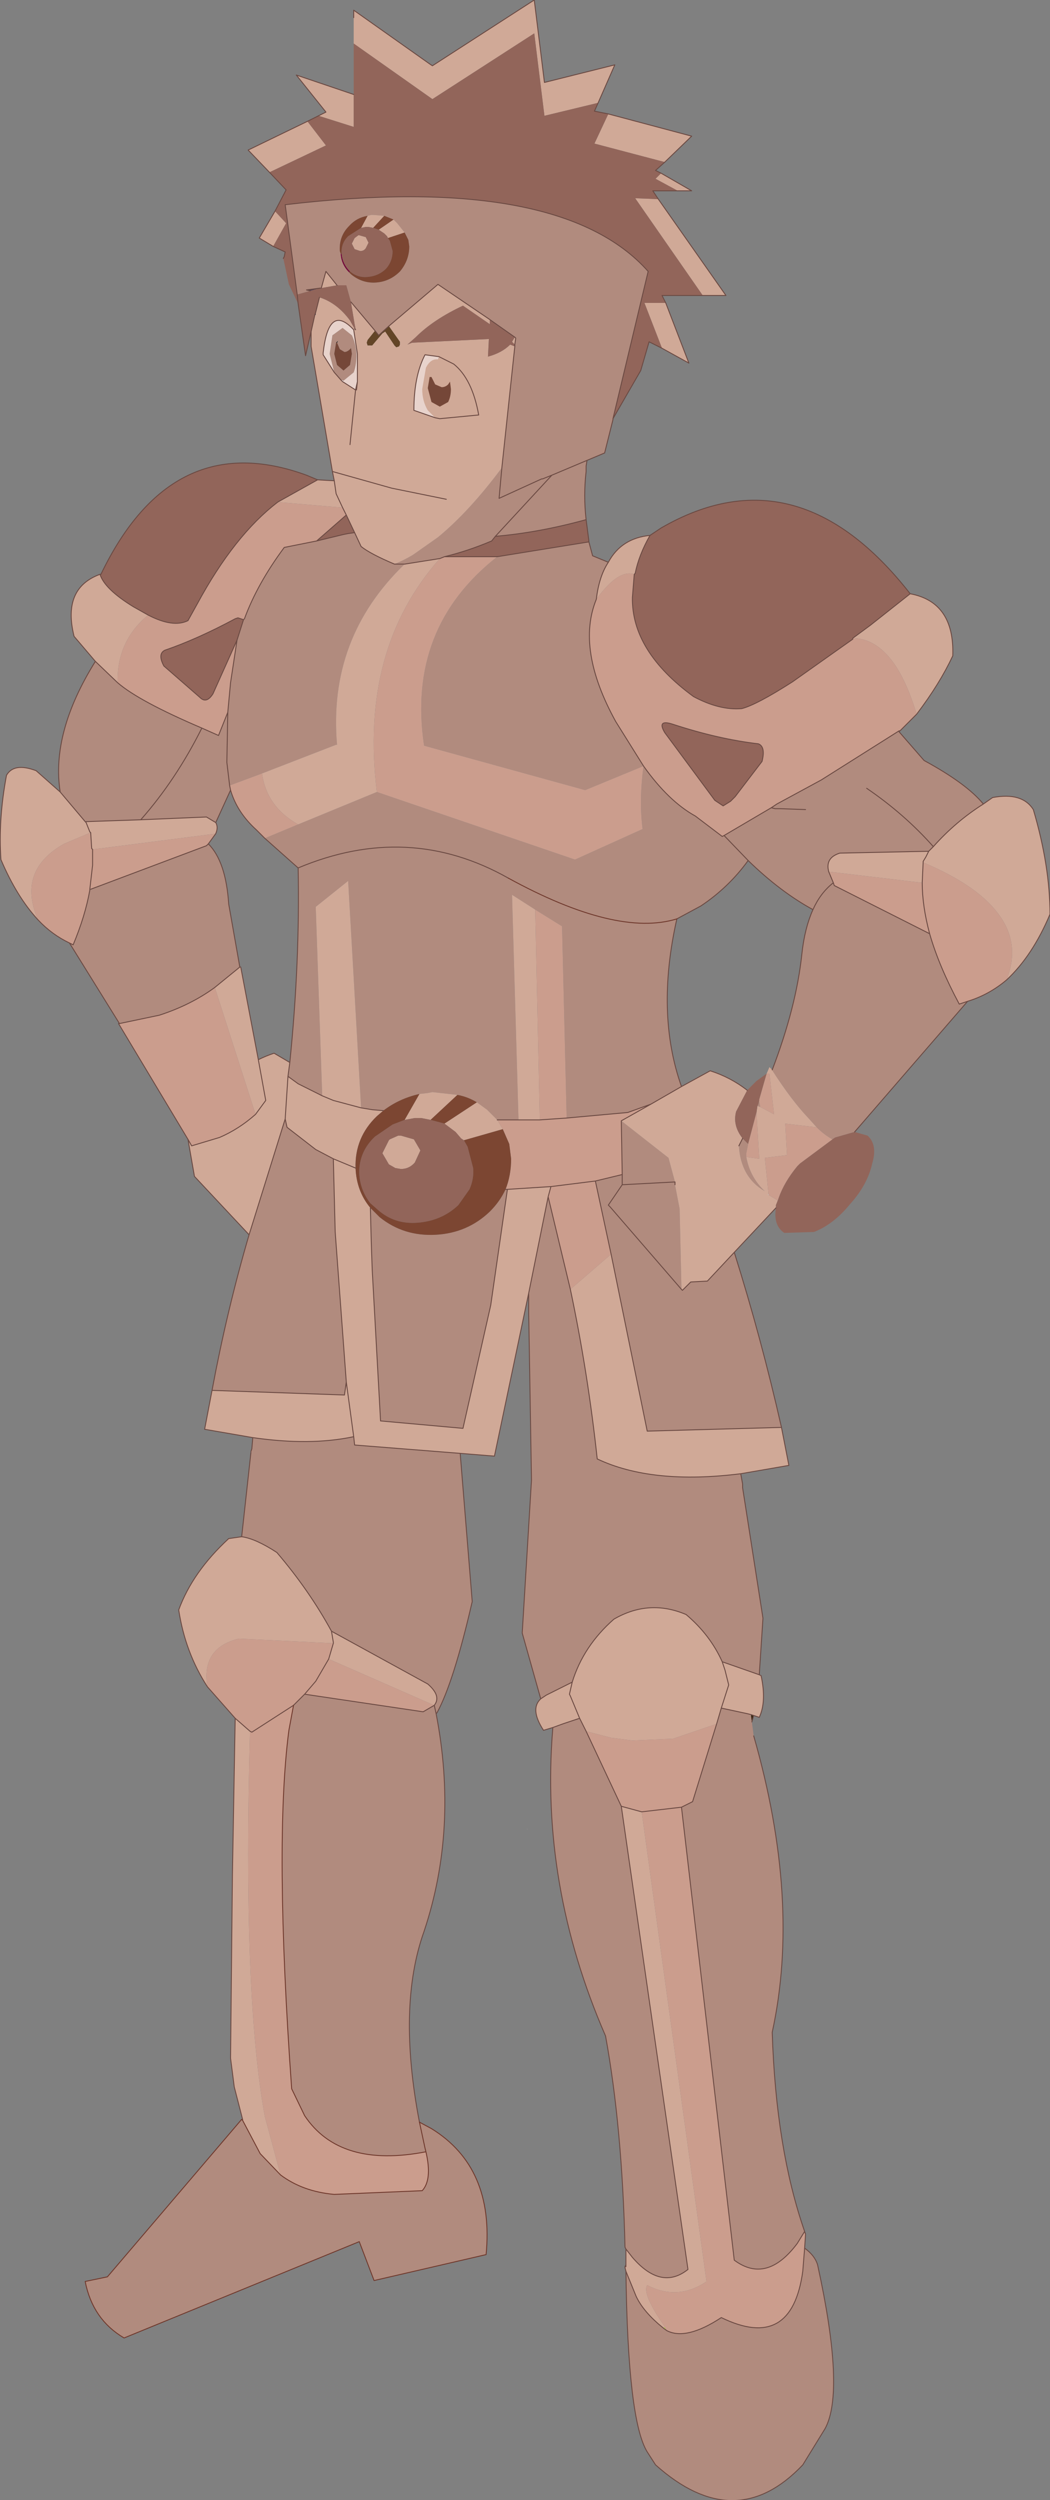 <?xml version="1.0" encoding="UTF-8" standalone="no"?>
<svg xmlns:xlink="http://www.w3.org/1999/xlink" height="134.95px" width="56.7px" xmlns="http://www.w3.org/2000/svg">
  <rect width="100%" height="100%" fill="#808080" stroke="none"/>
  <g transform="matrix(1.0, 0.0, 0.0, 1.0, 28.35, 67.45)">
    <path d="M-11.3 -50.6 L-11.3 -50.45 -11.35 -50.45 -11.3 -50.6" fill="#000033" fill-rule="evenodd" stroke="none"/>
    <path d="M20.25 -28.0 L20.2 -27.95 20.2 -28.0 20.25 -28.0 M-23.7 -23.1 L-23.7 -23.05 -23.75 -23.1 -23.7 -23.1" fill="#262707" fill-rule="evenodd" stroke="none"/>
    <path d="M-4.7 -48.05 L-4.65 -48.2 -3.85 -47.8 -3.95 -47.6 Q-4.3 -48.1 -4.7 -48.05 M-9.8 -46.9 L-9.85 -46.85 -9.95 -46.95 -9.8 -46.9 M-9.15 -46.4 L-9.05 -46.85 -9.1 -46.4 -9.15 -46.4" fill="#ffffff" fill-rule="evenodd" stroke="none"/>
    <path d="M4.75 -44.85 L4.75 -44.8 4.3 -43.0 3.35 -42.6 3.3 -42.3 3.3 -42.0 Q3.15 -40.7 3.3 -39.4 0.75 -38.7 -1.6 -38.5 L-1.8 -38.25 Q-3.1 -37.7 -4.35 -37.4 L-4.6 -37.3 -6.5 -37.0 -7.05 -37.0 -6.5 -37.0 Q-10.65 -33.0 -10.15 -27.25 L-10.2 -27.25 -14.2 -25.7 -15.95 -25.05 -16.1 -26.3 -16.05 -29.0 -16.1 -26.3 -15.95 -25.05 -15.9 -24.8 -16.7 -23.05 -17.2 -23.35 -20.75 -23.2 -23.7 -23.1 -23.75 -23.1 -25.1 -24.7 Q-25.6 -27.9 -23.2 -31.75 L-22.0 -30.6 Q-20.85 -29.6 -17.45 -28.15 L-16.55 -27.75 -16.05 -29.0 -15.9 -30.6 -15.55 -32.9 -15.2 -34.0 -15.15 -34.05 Q-14.45 -35.95 -13.0 -37.9 L-11.25 -38.25 -9.8 -38.6 -9.55 -38.65 -9.2 -38.7 -8.85 -37.95 Q-8.35 -37.55 -7.05 -37.0 -6.55 -37.2 -6.05 -37.5 L-4.7 -38.45 Q-3.0 -39.85 -1.25 -42.2 L-1.4 -40.55 0.9 -41.6 0.95 -41.6 1.45 -41.8 -1.6 -38.5 1.45 -41.8 0.95 -41.6 0.9 -41.6 -1.4 -40.55 -1.25 -42.2 -0.55 -48.75 -0.55 -48.85 -0.5 -49.2 -0.55 -49.25 -1.9 -50.2 -4.7 -52.1 -7.35 -49.85 -7.9 -49.35 -8.1 -49.6 -9.4 -51.15 -9.65 -52.05 -10.15 -52.05 -10.75 -52.8 -11.0 -51.9 -11.05 -51.9 -11.8 -51.8 -11.6 -51.75 -12.3 -51.55 -12.95 -56.4 Q1.9 -58.15 6.65 -52.8 L4.75 -44.85 M3.45 -38.2 L3.65 -37.45 4.5 -37.1 Q4.0 -36.35 3.85 -35.1 2.75 -32.4 4.9 -28.5 L6.4 -26.1 Q7.75 -24.2 9.2 -23.4 L10.65 -22.3 10.75 -22.35 13.3 -23.85 13.6 -24.05 16.0 -25.35 20.2 -28.0 20.2 -27.95 21.55 -26.4 Q23.85 -25.15 24.75 -24.05 23.25 -23.1 22.05 -21.75 L21.8 -21.5 17.0 -21.4 Q16.2 -21.15 16.4 -20.4 L16.65 -19.8 16.7 -19.65 21.85 -17.05 Q22.35 -15.3 23.45 -13.25 L23.9 -13.4 17.8 -6.35 16.75 -6.05 16.6 -5.95 Q16.15 -6.2 15.75 -6.6 L15.3 -7.1 Q14.4 -8.05 13.4 -9.6 L13.35 -9.7 Q14.65 -13.1 14.95 -15.95 15.1 -17.35 15.55 -18.35 13.8 -19.3 12.05 -21.0 L10.75 -22.35 12.05 -21.0 Q11.0 -19.55 9.5 -18.55 L8.2 -17.85 Q7.05 -12.75 8.45 -8.8 L6.8 -7.85 5.55 -7.4 2.25 -7.1 2.0 -17.45 0.55 -18.35 -0.7 -19.15 -0.35 -7.0 -0.6 -7.0 -1.5 -7.0 -2.05 -7.55 -2.6 -7.95 Q-3.1 -8.25 -3.65 -8.35 L-5.0 -8.5 -5.25 -8.45 -5.7 -8.4 Q-6.8 -8.15 -7.65 -7.5 L-8.25 -7.55 -8.85 -7.65 -9.55 -19.9 -11.3 -18.5 -10.95 -8.3 -12.25 -8.95 -12.8 -9.35 -12.7 -10.1 Q-12.15 -15.5 -12.25 -20.6 -6.3 -23.1 -0.9 -20.05 -6.3 -23.1 -12.25 -20.6 L-14.05 -22.2 -12.25 -22.95 -8.0 -24.7 2.7 -21.05 6.35 -22.7 Q6.15 -24.25 6.4 -26.1 L3.25 -24.8 -5.45 -27.2 Q-6.4 -33.55 -1.5 -37.4 L3.45 -38.2 M11.3 0.15 Q12.75 4.75 13.85 9.6 L6.6 9.8 4.65 0.25 3.8 -3.7 5.25 -4.05 5.25 -3.5 4.5 -2.4 4.6 -2.3 8.45 2.15 4.6 -2.3 4.5 -2.4 5.25 -3.5 5.25 -4.05 5.2 -6.95 7.75 -4.95 8.1 -3.65 8.1 -3.5 8.35 -2.2 8.45 2.15 8.5 2.2 8.95 1.75 9.85 1.7 11.3 0.15 M11.65 12.1 L11.75 12.65 11.75 12.85 12.85 19.9 12.65 22.95 10.65 22.25 Q10.0 20.8 8.7 19.7 6.7 18.85 4.8 19.95 3.15 21.4 2.55 23.35 L1.15 24.05 0.85 24.25 -0.15 20.7 0.35 12.45 0.2 3.4 0.2 2.35 1.25 -2.85 2.45 2.15 Q3.4 6.65 3.9 11.3 6.85 12.7 11.65 12.1 M12.25 25.5 L12.35 26.25 Q14.9 35.15 13.35 42.25 13.55 48.55 15.1 53.0 L14.7 53.65 Q13.05 55.85 11.3 54.55 L8.45 30.1 9.05 29.8 10.35 25.6 10.6 24.75 12.0 25.05 12.2 25.1 12.25 25.5 M15.1 53.9 Q15.65 54.3 15.8 54.8 17.3 61.65 16.2 63.65 L15.0 65.6 Q11.35 69.45 7.05 65.6 L6.6 64.9 Q5.55 63.2 5.45 55.15 L6.0 56.5 Q6.4 57.35 7.45 58.2 L7.65 58.35 Q8.7 58.9 10.6 57.65 14.4 59.5 15.0 55.15 L15.1 53.9 M5.45 53.95 L5.4 53.85 Q5.25 47.4 4.35 42.45 0.8 34.3 1.5 25.85 L1.5 25.8 2.05 25.6 2.95 25.3 3.3 26.0 5.2 30.05 8.8 55.05 Q7.35 56.2 5.8 54.4 L5.45 53.95 M-3.5 11.0 L-2.85 19.0 Q-3.85 23.35 -4.75 25.0 L-4.8 25.05 Q-3.6 31.25 -5.45 36.8 -6.9 40.85 -5.7 47.1 L-5.05 47.45 Q-1.65 49.55 -2.1 54.25 L-8.15 55.65 -8.95 53.55 -21.65 58.75 Q-23.35 57.75 -23.75 55.7 L-22.55 55.45 -15.3 46.95 -15.25 47.0 -14.3 48.8 -13.2 49.95 Q-12.0 50.85 -10.3 51.0 L-5.55 50.8 Q-5.0 50.2 -5.35 48.7 -10.0 49.6 -11.9 46.75 L-12.6 45.3 Q-13.55 32.05 -12.75 25.95 L-12.5 24.6 -11.9 24.0 -5.5 24.95 -4.9 24.6 Q-4.5 24.1 -5.25 23.45 L-10.45 20.6 Q-11.65 18.4 -13.4 16.35 -14.55 15.6 -15.3 15.5 L-14.8 10.95 -14.8 10.9 -14.75 10.75 -14.7 10.15 Q-11.6 10.6 -9.25 10.1 L-9.2 10.55 -3.5 11.0 M-16.9 7.6 Q-16.1 3.3 -14.9 -0.8 L-12.95 -7.05 -12.85 -6.6 -11.3 -5.4 -10.35 -4.9 -10.25 -0.95 -9.65 7.15 -9.75 7.85 -16.9 7.6 M-21.9 -12.2 L-24.6 -16.55 -24.4 -16.45 Q-23.75 -18.0 -23.5 -19.4 L-23.45 -19.45 -17.2 -21.8 -17.1 -21.9 Q-16.15 -20.95 -16.0 -18.65 L-15.4 -15.25 -16.75 -14.15 Q-18.05 -13.2 -19.75 -12.65 L-21.9 -12.2 M1.45 -41.8 L3.35 -42.6 1.45 -41.8 M15.15 -23.75 L13.75 -23.8 13.5 -23.8 13.3 -23.85 13.5 -23.8 13.75 -23.8 15.15 -23.75 M18.45 -24.9 Q20.5 -23.5 22.05 -21.75 20.5 -23.5 18.45 -24.9 M16.65 -19.8 Q15.95 -19.25 15.55 -18.35 15.95 -19.25 16.65 -19.8 M-0.9 -20.05 Q4.95 -16.85 8.2 -17.85 4.95 -16.85 -0.9 -20.05 M8.1 -3.65 L5.25 -3.5 8.1 -3.65 M12.65 -8.0 L12.7 -7.7 12.55 -7.75 12.6 -7.85 12.65 -8.0 M11.95 -5.0 Q12.15 -3.9 12.95 -3.15 11.65 -3.9 11.55 -5.6 L11.75 -6.0 12.05 -5.7 11.95 -5.2 11.95 -5.0 M-7.6 -55.8 L-8.2 -55.85 -8.3 -55.85 -8.5 -55.8 Q-9.1 -55.7 -9.5 -55.25 -10.05 -54.7 -10.0 -53.9 L-9.95 -53.75 -9.95 -53.7 Q-9.9 -53.15 -9.5 -52.75 L-9.4 -52.65 Q-8.8 -52.15 -8.05 -52.2 -7.3 -52.25 -6.75 -52.8 -6.25 -53.4 -6.25 -54.15 L-6.3 -54.5 -6.5 -54.9 -6.9 -55.4 -7.1 -55.6 -7.6 -55.8 M-4.7 -48.05 Q-4.3 -48.1 -3.95 -47.6 L-3.85 -47.8 -4.65 -48.2 -5.4 -48.3 Q-6.0 -47.15 -6.0 -45.3 L-4.85 -44.9 -5.25 -45.3 Q-5.55 -45.8 -5.55 -46.45 L-5.35 -47.6 Q-5.1 -48.1 -4.7 -48.05 M-5.15 -47.1 L-5.25 -46.5 -5.05 -45.75 -4.6 -45.5 -4.15 -45.75 Q-4.0 -46.05 -4.0 -46.45 L-4.05 -46.85 -4.15 -46.7 Q-4.3 -46.55 -4.5 -46.55 L-4.85 -46.7 -5.05 -47.1 -4.95 -47.3 -5.1 -47.15 -5.15 -47.1 M-4.6 -44.85 Q-4.2 -44.85 -3.9 -45.3 -3.65 -45.8 -3.7 -46.45 L-3.95 -47.6 -3.7 -46.45 Q-3.65 -45.8 -3.9 -45.3 -4.2 -44.85 -4.6 -44.85 L-4.85 -44.9 -4.6 -44.85 -2.5 -45.05 Q-2.85 -47.0 -3.85 -47.8 -2.85 -47.0 -2.5 -45.05 L-4.6 -44.85 M-10.2 -48.95 L-10.3 -48.35 -10.15 -47.75 -9.8 -47.45 -9.45 -47.75 -9.35 -48.35 -9.4 -48.7 -9.4 -48.65 -9.45 -48.6 Q-9.6 -48.45 -9.75 -48.45 L-10.0 -48.6 -10.15 -48.95 -10.1 -49.05 -10.2 -48.95 M-10.3 -47.35 L-10.55 -48.35 -10.4 -49.35 -9.85 -49.75 -9.35 -49.35 Q-9.15 -48.95 -9.1 -48.35 -9.1 -47.75 -9.25 -47.35 L-9.8 -46.9 -9.95 -46.95 -10.3 -47.35 M-8.35 -2.25 L-7.85 -1.75 Q-6.55 -0.7 -4.8 -0.8 -3.1 -0.9 -1.9 -2.05 -1.35 -2.6 -1.05 -3.25 L-0.95 -3.25 -1.85 3.0 -3.35 9.65 -7.8 9.25 -8.25 1.1 -8.3 -0.35 -8.35 -2.25 M-20.75 -23.2 Q-18.85 -25.35 -17.45 -28.15 -18.85 -25.35 -20.75 -23.2 M-5.7 47.1 L-5.4 48.5 -5.35 48.7 -5.4 48.5 -5.7 47.1 M-4.8 25.05 L-4.9 24.6 -4.8 25.05" fill="#b18b7e" fill-rule="evenodd" stroke="none"/>
    <path d="M-23.45 -22.5 L-23.45 -22.45 -23.5 -22.5 -23.45 -22.5 M-23.45 -19.45 L-23.5 -19.4 -23.5 -19.45 -23.45 -19.45" fill="#365b76" fill-rule="evenodd" stroke="none"/>
    <path d="M12.65 -8.05 L12.65 -8.0 12.6 -7.85 12.65 -8.05" fill="#d1ab86" fill-rule="evenodd" stroke="none"/>
    <path d="M13.15 -2.95 L13.1 -2.95 13.15 -3.0 13.15 -2.95" fill="#e0e0e0" fill-rule="evenodd" stroke="none"/>
    <path d="M12.35 25.15 L12.25 25.5 12.2 25.1 12.35 25.15" fill="#382510" fill-rule="evenodd" stroke="none"/>
    <path d="M0.1 31.3 L0.1 31.25 0.15 31.3 0.1 31.3" fill="#8e8e8e" fill-rule="evenodd" stroke="none"/>
    <path d="M5.4 54.9 L5.45 54.8 5.45 54.9 5.4 54.9 M-15.3 46.95 L-15.25 46.95 -15.25 47.0 -15.3 46.95 M-5.15 -47.1 L-5.1 -47.15 -4.95 -47.3 -5.05 -47.1 -5.15 -47.1 M-10.15 -48.95 L-10.2 -48.95 -10.1 -49.05 -10.15 -48.95" fill="#000000" fill-rule="evenodd" stroke="none"/>
    <path d="M7.65 58.35 L7.45 58.2 7.55 58.15 7.65 58.35" fill="#bec166" fill-rule="evenodd" stroke="none"/>
    <path d="M-11.6 -51.75 L-11.8 -51.8 -11.05 -51.9 -11.6 -51.75" fill="#503e53" fill-rule="evenodd" stroke="none"/>
    <path d="M-9.5 -52.75 Q-9.9 -53.15 -9.95 -53.7 L-9.95 -53.75 -9.9 -53.75 Q-9.85 -53.2 -9.45 -52.8 L-9.5 -52.75" fill="#760a3a" fill-rule="evenodd" stroke="none"/>
    <path d="M-8.1 -49.6 L-7.9 -49.35 -7.35 -49.85 -6.75 -49.0 -6.75 -48.85 -6.8 -48.75 -6.95 -48.7 -7.05 -48.8 -7.55 -49.55 -7.7 -49.45 -8.25 -48.8 -8.35 -48.8 -8.5 -48.8 -8.55 -48.95 -8.5 -49.1 -8.1 -49.6" fill="#634527" fill-rule="evenodd" stroke="none"/>
    <path d="M-9.25 -66.5 L-9.25 -66.9 -5.15 -64.0 -5.0 -63.9 0.5 -67.45 1.05 -63.0 4.85 -63.95 3.95 -61.9 1.05 -61.2 0.5 -65.65 -5.0 -62.1 -9.25 -65.1 -9.25 -66.5 M4.5 -61.3 L9.0 -60.1 7.55 -58.7 3.75 -59.7 4.5 -61.3 M7.35 -58.1 L9.0 -57.15 8.25 -57.15 7.05 -57.8 7.35 -58.1 M7.2 -56.7 L10.85 -51.5 9.6 -51.5 5.95 -56.75 7.2 -56.7 M7.6 -51.1 L8.85 -47.85 7.4 -48.65 6.45 -51.1 7.6 -51.1 M4.5 -37.1 Q5.2 -38.4 6.75 -38.55 6.15 -37.5 5.95 -36.5 L5.9 -36.45 Q5.05 -36.75 3.85 -35.1 4.0 -36.35 4.5 -37.1 M20.8 -35.4 Q23.2 -34.95 23.1 -32.05 22.4 -30.55 21.15 -28.9 20.5 -31.05 19.6 -32.05 18.75 -33.0 17.7 -33.0 L18.65 -33.7 20.8 -35.4 M24.75 -24.05 L25.25 -24.4 Q26.85 -24.7 27.45 -23.75 28.35 -20.7 28.35 -18.1 27.4 -15.85 26.0 -14.55 26.8 -16.55 25.5 -18.2 24.35 -19.7 21.5 -20.9 L21.45 -19.8 16.4 -20.4 Q16.2 -21.15 17.0 -21.4 L21.8 -21.5 22.05 -21.75 Q23.25 -23.1 24.75 -24.05 M13.55 -2.25 L11.3 0.15 9.85 1.7 8.95 1.75 8.5 2.2 8.45 2.15 8.35 -2.2 8.1 -3.5 8.1 -3.65 7.75 -4.95 5.2 -6.95 6.8 -7.85 8.45 -8.8 10.0 -9.65 Q11.1 -9.3 12.0 -8.6 L11.4 -7.45 Q11.2 -6.7 11.75 -6.0 L11.55 -5.6 Q11.65 -3.9 12.95 -3.15 12.15 -3.9 11.95 -5.0 L12.65 -4.9 12.5 -7.4 12.55 -7.75 12.7 -7.7 13.45 -7.3 13.2 -9.5 13.05 -9.5 13.2 -9.85 13.35 -9.7 13.4 -9.6 Q14.4 -8.05 15.3 -7.1 L15.75 -6.6 14.05 -6.8 14.15 -5.1 12.95 -4.95 13.15 -3.0 13.1 -2.95 13.15 -2.95 13.65 -2.65 13.55 -2.4 13.55 -2.25 M13.85 9.6 L14.25 11.65 11.65 12.1 Q6.85 12.7 3.9 11.3 3.4 6.65 2.45 2.15 L4.65 0.25 6.6 9.8 13.85 9.6 M12.65 22.95 L12.75 23.0 Q13.05 24.4 12.65 25.25 L12.35 25.15 12.2 25.1 12.0 25.05 10.6 24.75 10.35 25.6 8.0 26.4 5.8 26.5 4.65 26.35 3.3 26.0 2.95 25.3 2.05 25.6 1.5 25.8 1.0 25.95 Q0.25 24.8 0.85 24.25 L1.15 24.05 2.55 23.35 Q3.15 21.4 4.8 19.95 6.7 18.85 8.7 19.7 10.0 20.8 10.65 22.25 L12.65 22.95 M5.45 55.15 L5.4 54.95 5.4 54.9 5.45 54.9 5.45 54.8 5.45 53.95 5.8 54.4 Q7.35 56.2 8.8 55.05 L5.2 30.05 6.3 30.35 9.8 55.7 Q8.25 56.75 6.6 55.9 6.3 56.35 7.55 58.15 L7.45 58.2 Q6.4 57.35 6.0 56.5 L5.45 55.15 M0.2 2.35 L-1.65 11.15 -3.5 11.0 -9.2 10.55 -9.25 10.1 -9.65 7.15 -9.25 10.1 Q-11.6 10.6 -14.7 10.15 L-17.3 9.7 -16.9 7.6 -9.75 7.85 -9.65 7.15 -10.25 -0.95 -10.35 -4.9 -11.3 -5.4 -12.85 -6.6 -12.95 -7.05 -14.9 -0.8 -17.85 -3.95 -18.2 -5.95 -18.0 -5.6 -16.5 -6.05 Q-15.45 -6.5 -14.55 -7.3 L-16.75 -14.15 -15.4 -15.25 -15.35 -15.25 -14.4 -10.25 Q-14.0 -10.45 -13.55 -10.6 L-12.7 -10.1 -12.8 -9.35 -12.25 -8.95 -10.95 -8.3 -11.3 -18.5 -9.55 -19.9 -8.85 -7.65 -8.25 -7.55 -7.65 -7.5 -8.0 -7.2 Q-9.2 -6.05 -9.15 -4.4 -9.1 -3.15 -8.35 -2.25 L-8.3 -0.35 -8.25 1.1 -7.8 9.25 -3.35 9.65 -1.85 3.0 -0.95 -3.25 1.4 -3.4 1.25 -2.85 0.2 2.35 M-15.25 46.95 L-15.7 45.2 -15.9 43.65 -15.8 33.8 -15.65 25.3 -14.85 26.0 Q-15.25 40.25 -14.05 46.8 L-13.2 49.95 -14.3 48.8 -15.25 47.0 -15.25 46.95 M-17.15 23.6 Q-18.35 21.75 -18.7 19.45 -17.95 17.4 -16.0 15.6 L-15.3 15.5 Q-14.55 15.6 -13.4 16.35 -11.65 18.4 -10.45 20.6 L-10.35 21.2 -10.35 21.25 -10.35 21.2 -10.45 20.6 -5.25 23.45 Q-4.5 24.1 -4.9 24.6 L-10.6 22.1 -10.35 21.25 -15.45 21.0 Q-17.5 21.5 -17.15 23.6 M-26.3 -17.8 Q-27.45 -19.05 -28.3 -21.05 -28.45 -23.2 -28.0 -25.6 -27.6 -26.3 -26.4 -25.85 L-25.1 -24.7 -23.75 -23.1 -23.7 -23.05 -23.7 -23.1 -20.75 -23.2 -17.2 -23.35 -16.7 -23.05 Q-16.55 -22.8 -16.7 -22.45 L-23.35 -21.6 -23.4 -21.65 -23.45 -22.45 -23.45 -22.5 -23.5 -22.55 -23.7 -23.05 -23.5 -22.55 -23.45 -22.5 -23.5 -22.5 -23.6 -22.45 -24.9 -21.9 Q-27.45 -20.45 -26.3 -17.8 M-23.2 -31.75 L-24.35 -33.1 Q-25.0 -35.7 -22.95 -36.45 -22.7 -35.65 -21.15 -34.7 L-20.35 -34.25 Q-22.05 -32.85 -22.0 -30.6 L-23.2 -31.75 M-11.2 -41.55 L-10.3 -41.5 -10.4 -42.0 -11.55 -48.75 -11.55 -49.55 -11.35 -50.45 -11.3 -50.45 -11.3 -50.6 -11.1 -51.4 Q-10.15 -51.1 -9.45 -50.15 L-9.2 -49.7 -9.15 -49.65 -9.15 -49.7 -9.2 -49.95 -9.4 -51.15 -8.1 -49.6 -8.5 -49.1 -8.55 -48.95 -8.5 -48.8 -8.35 -48.8 -8.25 -48.8 -7.7 -49.45 -7.55 -49.55 -7.05 -48.8 -6.95 -48.7 -6.8 -48.75 -6.75 -48.85 -6.75 -49.0 -7.35 -49.85 -4.7 -52.1 -1.9 -50.2 -1.9 -49.95 -3.35 -50.95 Q-4.95 -50.2 -5.9 -49.25 L-6.35 -48.85 -6.1 -48.95 -1.95 -49.15 -2.0 -48.2 Q-1.25 -48.4 -0.8 -48.85 L-0.55 -48.75 -1.25 -42.2 Q-3.0 -39.85 -4.7 -38.45 L-6.05 -37.5 Q-6.55 -37.2 -7.05 -37.0 -8.35 -37.55 -8.85 -37.95 L-9.2 -38.7 -9.65 -39.65 -9.85 -40.05 -13.35 -40.35 -11.2 -41.55 M-13.6 -54.15 L-14.35 -54.6 -13.5 -56.05 -12.9 -55.4 -13.6 -54.15 M-13.8 -58.15 L-14.95 -59.35 -11.75 -60.9 -10.75 -59.6 -13.8 -58.15 M-11.15 -61.2 L-10.75 -61.4 -12.35 -63.4 -9.25 -62.35 -9.25 -60.6 -11.15 -61.2 M-6.5 -37.0 L-4.6 -37.3 Q-8.95 -32.4 -8.0 -24.7 L-12.25 -22.95 Q-13.95 -23.9 -14.2 -25.7 L-10.2 -27.25 -10.15 -27.25 Q-10.65 -33.0 -6.5 -37.0 M-5.7 -8.4 L-5.25 -8.45 -5.0 -8.5 -3.65 -8.35 -5.1 -7.0 -5.6 -7.1 -5.95 -7.1 -6.5 -7.0 -5.7 -8.4 M-2.6 -7.95 L-2.05 -7.55 -1.5 -7.0 -1.2 -6.5 -3.3 -5.9 -3.45 -6.0 -3.75 -6.35 -4.35 -6.8 -2.6 -7.95 M-0.35 -7.0 L-0.7 -19.15 0.55 -18.35 0.8 -7.0 -0.35 -7.0 M21.5 -20.9 L21.5 -20.95 21.65 -21.2 21.8 -21.5 21.65 -21.2 21.5 -20.95 21.5 -20.9 M-11.0 -51.9 L-10.75 -52.8 -10.15 -52.05 -11.0 -51.9 M-0.55 -49.25 L-0.5 -49.2 -0.55 -48.85 -0.7 -49.0 -0.55 -49.25 M10.6 24.75 L11.0 23.5 10.8 22.7 10.65 22.25 10.8 22.7 11.0 23.5 10.6 24.75 M2.55 23.35 L2.4 24.0 2.45 24.1 2.95 25.3 2.45 24.1 2.4 24.0 2.55 23.35 M-8.5 -55.8 L-8.3 -55.85 -8.2 -55.85 -7.6 -55.8 -8.2 -55.15 -8.45 -55.2 -8.6 -55.2 -8.85 -55.15 -8.5 -55.8 M-7.1 -55.6 L-6.9 -55.4 -6.5 -54.9 -7.4 -54.6 -7.45 -54.7 -7.6 -54.85 -7.9 -55.05 -7.1 -55.6 M-8.45 -54.35 L-8.6 -54.05 Q-8.7 -53.9 -8.9 -53.9 L-9.2 -54.0 -9.35 -54.3 -9.2 -54.6 -9.0 -54.75 -8.95 -54.75 -8.6 -54.65 -8.45 -54.35 M-9.05 -46.85 L-9.05 -48.15 -9.05 -48.35 -9.25 -49.65 Q-10.6 -51.1 -10.9 -48.4 L-10.9 -48.3 -10.3 -47.35 -9.95 -46.95 -9.85 -46.85 -9.15 -46.4 -9.1 -46.4 -9.05 -46.85 M-9.45 -43.45 L-9.15 -46.4 -9.45 -43.45 M-4.25 -40.5 L-7.2 -41.1 -10.4 -42.0 -7.2 -41.1 -4.25 -40.5 M-10.3 -41.5 L-10.2 -40.8 -9.85 -40.05 -10.2 -40.8 -10.3 -41.5 M-14.4 -10.25 L-14.0 -8.05 -14.55 -7.3 -14.0 -8.05 -14.4 -10.25 M-12.8 -9.35 L-12.95 -7.05 -12.8 -9.35 M-8.85 -7.65 L-10.35 -8.05 -10.95 -8.3 -10.35 -8.05 -8.85 -7.65 M-5.95 -4.7 Q-6.25 -4.35 -6.7 -4.35 L-7.0 -4.4 -7.35 -4.6 -7.7 -5.2 -7.35 -5.9 -7.3 -5.95 -6.85 -6.15 -6.7 -6.15 -6.0 -5.95 -5.65 -5.35 -5.95 -4.7 M-9.15 -4.4 L-10.35 -4.9 -9.15 -4.4" fill="#d0a997" fill-rule="evenodd" stroke="none"/>
    <path d="M-9.25 -65.1 L-5.0 -62.1 0.5 -65.65 1.05 -61.2 3.95 -61.9 3.75 -61.45 4.5 -61.3 3.75 -59.7 7.55 -58.7 7.05 -58.25 7.35 -58.1 7.05 -57.8 8.25 -57.15 6.9 -57.15 7.2 -56.7 5.95 -56.75 9.6 -51.5 7.4 -51.5 7.6 -51.1 6.45 -51.1 7.4 -48.65 6.7 -49.0 6.25 -47.45 4.75 -44.85 6.65 -52.8 Q1.9 -58.15 -12.95 -56.4 L-12.3 -51.55 -11.6 -51.75 -11.05 -51.9 -11.0 -51.9 -10.15 -52.05 -9.65 -52.05 -9.4 -51.15 -9.2 -49.95 -9.15 -49.7 -9.2 -49.7 -9.45 -50.15 Q-10.15 -51.1 -11.1 -51.4 L-11.3 -50.6 -11.35 -50.45 -11.55 -49.55 -11.85 -48.25 -12.25 -51.05 -12.75 -52.1 -13.05 -53.5 -13.0 -53.6 -12.95 -53.85 -13.6 -54.15 -12.9 -55.4 -13.5 -56.05 -12.9 -57.2 -13.8 -58.15 -10.75 -59.6 -11.75 -60.9 -11.15 -61.2 -9.25 -60.6 -9.25 -62.35 -9.25 -65.1 M3.3 -39.4 L3.45 -38.25 3.45 -38.2 -1.5 -37.4 -4.35 -37.4 Q-3.1 -37.7 -1.8 -38.25 L-1.6 -38.5 Q0.75 -38.7 3.3 -39.4 M6.75 -38.55 L7.35 -38.95 Q14.7 -43.2 20.8 -35.4 L18.65 -33.7 17.7 -33.0 17.7 -32.95 14.45 -30.65 Q12.5 -29.4 11.7 -29.2 10.5 -29.1 9.1 -29.85 5.75 -32.3 5.8 -35.2 L5.9 -36.45 5.95 -36.5 Q6.15 -37.5 6.75 -38.55 M17.8 -6.35 L18.5 -6.15 Q19.05 -5.65 18.75 -4.65 18.5 -3.5 17.55 -2.45 16.65 -1.35 15.6 -0.95 L14.0 -0.9 Q13.4 -1.3 13.55 -2.25 L13.55 -2.4 13.65 -2.65 13.7 -2.8 Q14.0 -3.65 14.7 -4.5 L14.85 -4.65 16.6 -5.95 16.75 -6.05 17.8 -6.35 M-22.95 -36.45 L-22.9 -36.45 Q-19.05 -44.45 -11.8 -41.8 L-11.2 -41.55 -13.35 -40.35 Q-15.7 -38.55 -17.7 -34.85 L-18.2 -33.95 Q-19.0 -33.55 -20.35 -34.25 L-21.15 -34.7 Q-22.7 -35.65 -22.95 -36.45 M8.0 -28.35 Q10.45 -27.55 12.6 -27.3 13.0 -27.15 12.8 -26.35 L11.35 -24.45 11.1 -24.2 10.7 -23.95 10.25 -24.25 7.55 -27.9 Q7.1 -28.65 8.0 -28.35 M12.0 -8.6 L12.5 -9.1 13.05 -9.5 12.65 -8.1 12.65 -8.05 12.6 -7.85 12.55 -7.75 12.5 -7.4 12.05 -5.7 11.75 -6.0 Q11.2 -6.7 11.4 -7.45 L12.0 -8.6 M-1.9 -50.2 L-0.55 -49.25 -0.7 -49.0 -0.55 -48.85 -0.55 -48.75 -0.8 -48.85 Q-1.25 -48.4 -2.0 -48.2 L-1.95 -49.15 -6.1 -48.95 -6.35 -48.85 -5.9 -49.25 Q-4.95 -50.2 -3.35 -50.95 L-1.9 -49.95 -1.9 -50.2 M-12.25 -51.05 L-12.3 -51.55 -12.25 -51.05 M-8.85 -55.15 L-8.6 -55.2 -8.45 -55.2 -8.2 -55.15 -7.9 -55.05 -7.6 -54.85 -7.45 -54.7 -7.4 -54.6 -7.3 -54.45 -7.15 -53.9 Q-7.15 -53.35 -7.5 -52.95 -7.9 -52.55 -8.5 -52.5 -9.05 -52.45 -9.45 -52.8 -9.85 -53.2 -9.9 -53.75 -9.95 -54.3 -9.55 -54.7 L-8.85 -55.15 M-8.45 -54.35 L-8.6 -54.65 -8.95 -54.75 -9.0 -54.75 -9.2 -54.6 -9.35 -54.3 -9.2 -54.0 -8.9 -53.9 Q-8.7 -53.9 -8.6 -54.05 L-8.45 -54.35 M-9.65 -39.65 L-9.2 -38.7 -9.55 -38.65 -9.8 -38.6 -11.25 -38.25 -9.65 -39.65 M-15.2 -34.0 L-15.55 -32.9 -16.85 -30.0 Q-17.2 -29.45 -17.55 -29.8 L-19.5 -31.5 Q-19.85 -32.15 -19.45 -32.35 -17.7 -32.95 -15.65 -34.05 L-15.5 -34.1 -15.2 -34.0 M-4.35 -6.8 L-3.75 -6.35 -3.45 -6.0 -3.3 -5.9 -3.1 -5.55 -2.8 -4.4 Q-2.75 -3.8 -3.0 -3.25 L-3.6 -2.4 Q-4.5 -1.55 -5.8 -1.45 -7.05 -1.35 -7.95 -2.15 L-8.35 -2.5 Q-8.9 -3.2 -8.95 -4.1 L-8.95 -4.3 Q-8.9 -5.35 -8.1 -6.1 L-7.15 -6.75 -6.5 -7.0 -5.95 -7.1 -5.6 -7.1 -5.1 -7.0 -4.35 -6.8 M-5.95 -4.7 L-5.65 -5.35 -6.0 -5.95 -6.7 -6.15 -6.85 -6.15 -7.3 -5.95 -7.35 -5.9 -7.7 -5.2 -7.35 -4.6 -7.0 -4.4 -6.7 -4.35 Q-6.25 -4.35 -5.95 -4.7" fill="#92655a" fill-rule="evenodd" stroke="none"/>
    <path d="M21.15 -28.9 L20.25 -28.0 20.2 -28.0 16.0 -25.35 13.6 -24.05 13.3 -23.85 10.75 -22.35 10.65 -22.3 9.2 -23.4 Q7.75 -24.2 6.4 -26.1 L4.9 -28.5 Q2.75 -32.4 3.85 -35.1 5.05 -36.75 5.9 -36.45 L5.8 -35.2 Q5.75 -32.3 9.1 -29.85 10.5 -29.1 11.7 -29.2 12.5 -29.4 14.45 -30.65 L17.7 -32.95 17.7 -33.0 Q18.75 -33.0 19.6 -32.05 20.5 -31.05 21.15 -28.9 M26.0 -14.55 Q25.05 -13.75 23.9 -13.4 L23.45 -13.25 Q22.35 -15.3 21.85 -17.05 L16.7 -19.65 16.65 -19.8 16.4 -20.4 21.45 -19.8 Q21.45 -18.55 21.85 -17.05 21.45 -18.55 21.45 -19.8 L21.5 -20.9 Q24.35 -19.7 25.5 -18.2 26.8 -16.55 26.0 -14.55 M15.1 53.0 L15.15 53.15 15.1 53.9 15.0 55.15 Q14.4 59.5 10.6 57.65 8.7 58.9 7.65 58.35 L7.55 58.15 Q6.3 56.35 6.6 55.9 8.25 56.75 9.8 55.7 L6.3 30.35 5.2 30.05 3.3 26.0 4.65 26.35 5.8 26.5 8.0 26.4 10.35 25.6 9.05 29.8 8.45 30.1 11.3 54.55 Q13.05 55.85 14.7 53.65 L15.1 53.0 M-15.65 25.3 L-17.15 23.6 Q-17.5 21.5 -15.45 21.0 L-10.35 21.25 -10.6 22.1 -4.9 24.6 -5.5 24.95 -11.9 24.0 -12.5 24.6 -12.75 25.95 Q-13.55 32.05 -12.6 45.3 L-11.9 46.75 Q-10.0 49.6 -5.35 48.7 -5.0 50.2 -5.55 50.8 L-10.3 51.0 Q-12.0 50.85 -13.2 49.95 L-14.05 46.8 Q-15.25 40.25 -14.85 26.0 L-15.65 25.3 M-18.2 -5.95 L-21.95 -12.2 -21.9 -12.2 -19.75 -12.65 Q-18.05 -13.2 -16.75 -14.15 L-14.55 -7.3 Q-15.45 -6.5 -16.5 -6.05 L-18.0 -5.6 -18.2 -5.95 M-24.6 -16.55 Q-25.55 -17.0 -26.3 -17.8 -27.45 -20.45 -24.9 -21.9 L-23.6 -22.45 -23.5 -22.5 -23.45 -22.45 -23.4 -21.65 -23.35 -21.6 -16.7 -22.45 -17.1 -21.9 -17.2 -21.8 -23.45 -19.45 -23.5 -19.45 -23.5 -19.4 Q-23.75 -18.0 -24.4 -16.45 L-24.6 -16.55 M-4.6 -37.3 L-4.35 -37.4 -1.5 -37.4 Q-6.4 -33.55 -5.45 -27.2 L3.25 -24.8 6.4 -26.1 Q6.15 -24.25 6.35 -22.7 L2.7 -21.05 -8.0 -24.7 Q-8.95 -32.4 -4.6 -37.3 M8.0 -28.35 Q7.1 -28.65 7.55 -27.9 L10.25 -24.25 10.7 -23.95 11.1 -24.2 11.35 -24.45 12.8 -26.35 Q13.0 -27.15 12.6 -27.3 10.45 -27.55 8.0 -28.35 M0.55 -18.35 L2.0 -17.45 2.25 -7.1 5.55 -7.4 6.8 -7.85 5.2 -6.95 5.25 -4.05 3.8 -3.7 4.65 0.25 2.45 2.15 1.25 -2.85 1.4 -3.4 3.8 -3.7 1.4 -3.4 -0.95 -3.25 -1.05 -3.25 Q-0.75 -4.0 -0.75 -4.9 L-0.85 -5.7 -1.2 -6.5 -1.5 -7.0 -0.6 -7.0 -0.35 -7.0 0.8 -7.0 0.55 -18.35 M2.25 -7.1 L0.8 -7.0 2.25 -7.1 M15.75 -6.6 Q16.15 -6.2 16.6 -5.95 L14.85 -4.65 14.7 -4.5 Q14.0 -3.65 13.7 -2.8 L13.65 -2.65 13.15 -2.95 13.15 -3.0 12.95 -4.95 14.15 -5.1 14.05 -6.8 15.75 -6.6 M13.05 -9.5 L13.2 -9.5 13.45 -7.3 12.7 -7.7 12.65 -8.0 12.65 -8.05 12.65 -8.1 13.05 -9.5 M12.5 -7.4 L12.65 -4.9 11.95 -5.0 11.95 -5.2 12.05 -5.7 12.5 -7.4 M8.45 30.1 L6.3 30.35 8.45 30.1 M-9.85 -40.05 L-9.65 -39.65 -11.25 -38.25 -13.0 -37.9 Q-14.45 -35.95 -15.15 -34.05 L-15.2 -34.0 -15.5 -34.1 -15.65 -34.05 Q-17.7 -32.95 -19.45 -32.35 -19.85 -32.15 -19.5 -31.5 L-17.55 -29.8 Q-17.2 -29.45 -16.85 -30.0 L-15.55 -32.9 -15.9 -30.6 -16.05 -29.0 -16.55 -27.75 -17.45 -28.15 Q-20.85 -29.6 -22.0 -30.6 -22.05 -32.85 -20.35 -34.25 -19.0 -33.55 -18.2 -33.95 L-17.7 -34.85 Q-15.7 -38.55 -13.35 -40.35 L-9.85 -40.05 M-15.95 -25.05 L-14.2 -25.7 Q-13.95 -23.9 -12.25 -22.95 L-14.05 -22.2 -14.5 -22.65 Q-15.55 -23.6 -15.9 -24.8 L-15.95 -25.05 M-23.5 -19.45 L-23.35 -20.75 -23.35 -21.6 -23.35 -20.75 -23.5 -19.45 M-10.6 22.1 L-11.3 23.3 -11.9 24.0 -11.3 23.3 -10.6 22.1 M-14.85 26.0 L-14.75 26.05 -12.5 24.6 -14.75 26.05 -14.85 26.0" fill="#cb9d8d" fill-rule="evenodd" stroke="none"/>
    <path d="M-7.65 -7.5 Q-6.8 -8.15 -5.7 -8.4 L-6.5 -7.0 -7.15 -6.75 -8.1 -6.1 Q-8.9 -5.35 -8.95 -4.3 L-8.95 -4.1 Q-8.9 -3.2 -8.35 -2.5 L-7.95 -2.15 Q-7.05 -1.35 -5.8 -1.45 -4.5 -1.55 -3.6 -2.4 L-3.0 -3.25 Q-2.75 -3.8 -2.8 -4.4 L-3.1 -5.55 -3.3 -5.9 -1.2 -6.5 -0.85 -5.7 -0.75 -4.9 Q-0.75 -4.0 -1.05 -3.25 -1.35 -2.6 -1.9 -2.05 -3.1 -0.9 -4.8 -0.8 -6.55 -0.7 -7.85 -1.75 L-8.35 -2.25 Q-9.1 -3.15 -9.15 -4.4 -9.2 -6.05 -8.0 -7.2 L-7.65 -7.5 M-3.65 -8.35 Q-3.1 -8.25 -2.6 -7.95 L-4.35 -6.8 -5.1 -7.0 -3.65 -8.35 M-8.5 -55.8 L-8.85 -55.15 -9.55 -54.7 Q-9.95 -54.3 -9.9 -53.75 L-9.95 -53.75 -10.0 -53.9 Q-10.05 -54.7 -9.5 -55.25 -9.1 -55.7 -8.5 -55.8 M-8.2 -55.15 L-7.6 -55.8 -7.1 -55.6 -7.9 -55.05 -8.2 -55.15 M-6.5 -54.9 L-6.3 -54.5 -6.25 -54.15 Q-6.25 -53.4 -6.75 -52.8 -7.3 -52.25 -8.05 -52.2 -8.8 -52.15 -9.4 -52.65 L-9.5 -52.75 -9.45 -52.8 Q-9.05 -52.45 -8.5 -52.5 -7.9 -52.55 -7.5 -52.95 -7.15 -53.35 -7.15 -53.9 L-7.3 -54.45 -7.4 -54.6 -6.5 -54.9" fill="#7c4632" fill-rule="evenodd" stroke="none"/>
    <path d="M-4.65 -48.2 L-4.7 -48.05 Q-5.1 -48.1 -5.35 -47.6 L-5.55 -46.45 Q-5.55 -45.8 -5.25 -45.3 L-4.85 -44.9 -6.0 -45.3 Q-6.0 -47.15 -5.4 -48.3 L-4.65 -48.2 M-10.3 -47.35 L-10.9 -48.3 -10.9 -48.4 Q-10.6 -51.1 -9.25 -49.65 L-9.05 -48.35 -9.05 -48.15 -9.05 -46.85 -9.15 -46.4 -9.85 -46.85 -9.8 -46.9 -9.25 -47.35 Q-9.1 -47.75 -9.1 -48.35 -9.15 -48.95 -9.35 -49.35 L-9.85 -49.75 -10.4 -49.35 -10.55 -48.35 -10.3 -47.35" fill="#e8d3cc" fill-rule="evenodd" stroke="none"/>
    <path d="M-9.2 -49.7 L-9.15 -49.7 -9.15 -49.65 -9.2 -49.7 M-5.05 -47.1 L-4.85 -46.7 -4.5 -46.55 Q-4.3 -46.55 -4.15 -46.7 L-4.05 -46.85 -4.0 -46.45 Q-4.0 -46.05 -4.15 -45.75 L-4.6 -45.5 -5.05 -45.75 -5.25 -46.5 -5.15 -47.1 -5.05 -47.1 M-10.15 -48.95 L-10.0 -48.6 -9.75 -48.45 Q-9.6 -48.45 -9.45 -48.6 L-9.4 -48.65 -9.4 -48.7 -9.35 -48.35 -9.45 -47.75 -9.8 -47.45 -10.15 -47.75 -10.3 -48.35 -10.2 -48.95 -10.15 -48.95" fill="#754738" fill-rule="evenodd" stroke="none"/>
    <path d="M3.95 -61.9 L4.85 -63.95 1.05 -63.0 0.5 -67.45 -5.0 -63.9 -5.15 -64.0 -9.25 -66.9 -9.25 -66.5 M3.95 -61.9 L3.75 -61.45 4.5 -61.3 9.0 -60.1 7.55 -58.7 7.05 -58.25 7.35 -58.1 9.0 -57.15 8.25 -57.15 6.9 -57.15 7.2 -56.7 10.85 -51.5 9.6 -51.5 7.4 -51.5 7.6 -51.1 8.85 -47.85 7.4 -48.65 6.7 -49.0 6.25 -47.45 4.75 -44.85 4.75 -44.8 4.3 -43.0 3.35 -42.6 3.3 -42.3 3.3 -42.0 Q3.15 -40.7 3.3 -39.4 L3.45 -38.25 3.45 -38.2 3.65 -37.45 4.5 -37.1 Q5.2 -38.4 6.75 -38.55 L7.35 -38.95 Q14.7 -43.2 20.8 -35.4 23.2 -34.95 23.1 -32.05 22.4 -30.55 21.15 -28.9 L20.25 -28.0 20.2 -28.0 16.0 -25.35 13.6 -24.05 13.3 -23.85 13.5 -23.8 13.75 -23.8 15.15 -23.75 M20.2 -27.95 L21.55 -26.4 Q23.85 -25.15 24.75 -24.05 L25.25 -24.4 Q26.85 -24.7 27.45 -23.75 28.35 -20.7 28.35 -18.1 27.4 -15.85 26.0 -14.55 25.05 -13.75 23.9 -13.4 L17.8 -6.35 M13.55 -2.25 L11.3 0.15 Q12.75 4.75 13.85 9.6 L14.25 11.65 11.65 12.1 11.75 12.65 11.75 12.85 12.85 19.9 12.65 22.95 12.75 23.0 Q13.05 24.4 12.65 25.25 L12.35 25.15 12.25 25.5 M12.35 26.25 Q14.9 35.15 13.35 42.25 13.55 48.55 15.1 53.0 L15.15 53.15 15.1 53.9 Q15.65 54.3 15.8 54.8 17.3 61.65 16.2 63.65 L15.0 65.6 Q11.35 69.45 7.05 65.6 L6.6 64.9 Q5.55 63.2 5.45 55.15 L5.4 54.95 5.4 54.9 5.45 54.8 5.45 53.95 5.4 53.85 Q5.25 47.4 4.35 42.45 0.8 34.3 1.5 25.85 L1.5 25.8 1.0 25.95 Q0.25 24.8 0.85 24.25 L-0.15 20.7 0.35 12.45 0.2 3.4 0.2 2.35 -1.65 11.15 -3.5 11.0 -2.85 19.0 Q-3.85 23.35 -4.75 25.0 L-4.8 25.05 Q-3.6 31.25 -5.45 36.8 -6.9 40.85 -5.7 47.1 M-15.3 46.95 L-15.25 46.95 -15.7 45.2 -15.9 43.65 -15.8 33.8 -15.65 25.3 -17.15 23.6 Q-18.35 21.75 -18.7 19.45 -17.95 17.4 -16.0 15.6 L-15.3 15.5 -14.8 10.95 M-14.8 10.9 L-14.75 10.75 -14.7 10.15 -17.3 9.7 -16.9 7.6 Q-16.1 3.3 -14.9 -0.8 L-17.85 -3.95 -18.2 -5.95 -21.95 -12.2 -21.9 -12.2 -24.6 -16.55 Q-25.55 -17.0 -26.3 -17.8 -27.45 -19.05 -28.3 -21.05 -28.45 -23.2 -28.0 -25.6 -27.6 -26.3 -26.4 -25.85 L-25.1 -24.7 Q-25.6 -27.9 -23.2 -31.75 L-24.35 -33.1 Q-25.0 -35.7 -22.95 -36.45 L-22.9 -36.45 Q-19.05 -44.45 -11.8 -41.8 L-11.2 -41.55 -10.3 -41.5 -10.4 -42.0 -11.55 -48.75 -11.55 -49.55 -11.85 -48.25 -12.25 -51.05 -12.3 -51.55 -12.95 -56.4 Q1.9 -58.15 6.65 -52.8 L4.75 -44.85 M-13.05 -53.5 L-13.0 -53.6 -12.95 -53.85 -13.6 -54.15 -14.35 -54.6 -13.5 -56.05 -12.9 -57.2 -13.8 -58.15 -14.95 -59.35 -11.75 -60.9 -11.15 -61.2 -10.75 -61.4 -12.35 -63.4 -9.25 -62.35 M-1.6 -38.5 L1.45 -41.8 0.95 -41.6 0.9 -41.6 -1.4 -40.55 -1.25 -42.2 -0.55 -48.75 -0.55 -48.85 -0.5 -49.2 -0.55 -49.25 -1.9 -50.2 -4.7 -52.1 -7.35 -49.85 -7.9 -49.35 -8.1 -49.6 -9.4 -51.15 M-7.05 -37.0 L-6.5 -37.0 -4.6 -37.3 -4.35 -37.4 Q-3.1 -37.7 -1.8 -38.25 L-1.6 -38.5 Q0.75 -38.7 3.3 -39.4 M3.35 -42.6 L1.45 -41.8 M6.75 -38.55 Q6.15 -37.5 5.95 -36.5 L5.9 -36.45 5.8 -35.2 Q5.75 -32.3 9.1 -29.85 10.5 -29.1 11.7 -29.2 12.5 -29.4 14.45 -30.65 L17.7 -32.95 17.7 -33.0 18.65 -33.7 20.8 -35.4 M4.5 -37.1 Q4.0 -36.35 3.85 -35.1 2.75 -32.4 4.9 -28.5 L6.4 -26.1 Q7.75 -24.2 9.2 -23.4 L10.65 -22.3 10.75 -22.35 13.3 -23.85 M8.0 -28.35 Q10.45 -27.55 12.6 -27.3 13.0 -27.15 12.8 -26.35 L11.35 -24.45 11.1 -24.2 10.7 -23.95 10.25 -24.25 7.55 -27.9 Q7.1 -28.65 8.0 -28.35 M-1.5 -37.4 L-4.35 -37.4 M16.4 -20.4 L16.65 -19.8 16.7 -19.65 21.85 -17.05 Q21.45 -18.55 21.45 -19.8 L21.5 -20.9 21.5 -20.95 21.65 -21.2 21.8 -21.5 22.05 -21.75 Q20.5 -23.5 18.45 -24.9 M16.4 -20.4 Q16.2 -21.15 17.0 -21.4 L21.8 -21.5 M10.75 -22.35 L12.05 -21.0 Q13.8 -19.3 15.55 -18.35 15.95 -19.25 16.65 -19.8 M13.35 -9.7 Q14.65 -13.1 14.95 -15.95 15.1 -17.35 15.55 -18.35 M2.25 -7.1 L5.55 -7.4 6.8 -7.85 8.45 -8.8 Q7.05 -12.75 8.2 -17.85 L9.5 -18.55 Q11.0 -19.55 12.05 -21.0 M-0.9 -20.05 Q-6.3 -23.1 -12.25 -20.6 -12.15 -15.5 -12.7 -10.1 L-12.8 -9.35 -12.25 -8.95 -10.95 -8.3 -10.35 -8.05 -8.85 -7.65 -8.25 -7.55 -7.65 -7.5 M-1.5 -7.0 L-0.6 -7.0 -0.35 -7.0 0.8 -7.0 2.25 -7.1 M8.45 -8.8 L10.0 -9.65 Q11.1 -9.3 12.0 -8.6 M6.8 -7.85 L5.2 -6.95 5.25 -4.05 3.8 -3.7 4.65 0.25 6.6 9.8 13.85 9.6 M8.1 -3.65 L8.1 -3.5 M8.45 2.15 L8.5 2.2 8.95 1.75 9.85 1.7 11.3 0.15 M8.45 2.15 L4.6 -2.3 4.5 -2.4 5.25 -3.5 5.25 -4.05 M3.8 -3.7 L1.4 -3.4 1.25 -2.85 2.45 2.15 Q3.4 6.65 3.9 11.3 6.85 12.7 11.65 12.1 M5.25 -3.5 L8.1 -3.65 M11.55 -5.6 L11.75 -6.0 M24.75 -24.05 Q23.25 -23.1 22.05 -21.75 M21.85 -17.05 Q22.35 -15.3 23.45 -13.25 L23.9 -13.4 M-11.6 -51.75 L-11.8 -51.8 -11.05 -51.9 M-11.0 -51.9 L-10.75 -52.8 -10.15 -52.05 M0.85 24.25 L1.15 24.05 2.55 23.35 Q3.15 21.4 4.8 19.95 6.7 18.85 8.7 19.7 10.0 20.8 10.65 22.25 L12.65 22.95 M2.95 25.3 L2.45 24.1 2.4 24.0 2.55 23.35 M10.65 22.25 L10.8 22.7 11.0 23.5 10.6 24.75 12.0 25.05 12.2 25.1 12.35 25.15 M10.6 24.75 L10.35 25.6 9.05 29.8 8.45 30.1 11.3 54.55 Q13.05 55.85 14.7 53.65 L15.1 53.0 M3.3 26.0 L5.2 30.05 6.3 30.35 8.45 30.1 M3.3 26.0 L2.95 25.3 2.05 25.6 1.5 25.8 M15.1 53.9 L15.0 55.15 Q14.4 59.5 10.6 57.65 8.7 58.9 7.65 58.35 L7.45 58.2 Q6.4 57.35 6.0 56.5 L5.45 55.15 M5.45 54.8 L5.45 54.9 5.4 54.9 M5.2 30.05 L8.8 55.05 Q7.35 56.2 5.8 54.4 L5.45 53.95 M1.25 -2.85 L0.2 2.35 M-11.3 -50.6 L-11.35 -50.45 -11.55 -49.55 M-11.1 -51.4 L-11.3 -50.6 M-9.15 -49.65 L-9.2 -49.7 M-3.85 -47.8 L-4.65 -48.2 -5.4 -48.3 Q-6.0 -47.15 -6.0 -45.3 L-4.85 -44.9 -4.6 -44.85 -2.5 -45.05 Q-2.85 -47.0 -3.85 -47.8 M-9.05 -46.85 L-9.05 -48.15 -9.05 -48.35 -9.25 -49.65 Q-10.6 -51.1 -10.9 -48.4 L-10.9 -48.3 -10.3 -47.35 -9.95 -46.95 -9.85 -46.85 -9.15 -46.4 -9.05 -46.85 -9.1 -46.4 M-9.15 -46.4 L-9.45 -43.45 M-9.65 -39.65 L-9.2 -38.7 -8.85 -37.95 Q-8.35 -37.55 -7.05 -37.0 M-9.55 -38.65 L-9.2 -38.7 M-9.8 -38.6 L-9.55 -38.65 M-9.85 -40.05 L-9.65 -39.65 -11.25 -38.25 -9.8 -38.6 M-10.4 -42.0 L-7.2 -41.1 -4.25 -40.5 M-11.2 -41.55 L-13.35 -40.35 Q-15.7 -38.55 -17.7 -34.85 L-18.2 -33.95 Q-19.0 -33.55 -20.35 -34.25 L-21.15 -34.7 Q-22.7 -35.65 -22.95 -36.45 M-9.85 -40.05 L-10.2 -40.8 -10.3 -41.5 M-11.25 -38.25 L-13.0 -37.9 Q-14.45 -35.95 -15.15 -34.05 L-15.2 -34.0 -15.55 -32.9 -15.9 -30.6 -16.05 -29.0 -16.1 -26.3 -15.95 -25.05 -15.9 -24.8 -16.7 -23.05 -17.2 -23.35 -20.75 -23.2 -23.7 -23.1 M-22.0 -30.6 Q-20.85 -29.6 -17.45 -28.15 L-16.55 -27.75 -16.05 -29.0 M-15.2 -34.0 L-15.5 -34.1 -15.65 -34.05 Q-17.7 -32.95 -19.45 -32.35 -19.85 -32.15 -19.5 -31.5 L-17.55 -29.8 Q-17.2 -29.45 -16.85 -30.0 L-15.55 -32.9 M-22.0 -30.6 L-23.2 -31.75 M-23.7 -23.05 L-23.5 -22.55 -23.45 -22.5 -23.45 -22.45 -23.4 -21.65 -23.35 -21.6 -23.35 -20.75 -23.5 -19.45 -23.5 -19.4 Q-23.75 -18.0 -24.4 -16.45 L-24.6 -16.55 M-16.7 -22.45 Q-16.55 -22.8 -16.7 -23.05 M-23.75 -23.1 L-23.7 -23.05 M-25.1 -24.7 L-23.75 -23.1 M-23.45 -19.45 L-17.2 -21.8 -17.1 -21.9 -16.7 -22.45 M-14.05 -22.2 L-14.5 -22.65 Q-15.55 -23.6 -15.9 -24.8 M-12.25 -20.6 L-14.05 -22.2 M-17.1 -21.9 Q-16.15 -20.95 -16.0 -18.65 L-15.4 -15.25 -15.35 -15.25 -14.4 -10.25 Q-14.0 -10.45 -13.55 -10.6 L-12.7 -10.1 M-15.4 -15.25 L-16.75 -14.15 Q-18.05 -13.2 -19.75 -12.65 L-21.9 -12.2 M-14.55 -7.3 L-14.0 -8.05 -14.4 -10.25 M-16.9 7.6 L-9.75 7.85 -9.65 7.15 -10.25 -0.95 -10.35 -4.9 -11.3 -5.4 -12.85 -6.6 -12.95 -7.05 -14.9 -0.8 M-12.95 -7.05 L-12.8 -9.35 M-18.2 -5.95 L-18.0 -5.6 -16.5 -6.05 Q-15.45 -6.5 -14.55 -7.3 M-8.35 -2.25 L-8.3 -0.35 -8.25 1.1 -7.8 9.25 -3.35 9.65 -1.85 3.0 -0.95 -3.25 -1.05 -3.25 M-10.35 -4.9 L-9.15 -4.4 M-17.45 -28.15 Q-18.85 -25.35 -20.75 -23.2 M-9.25 10.1 L-9.2 10.55 -3.5 11.0 M-9.65 7.15 L-9.25 10.1 Q-11.6 10.6 -14.7 10.15 M-10.35 21.25 L-10.35 21.2 -10.45 20.6 Q-11.65 18.4 -13.4 16.35 -14.55 15.6 -15.3 15.5 M-4.9 24.6 L-5.5 24.95 -11.9 24.0 -12.5 24.6 -14.75 26.05 -14.85 26.0 -15.65 25.3 M-11.9 24.0 L-11.3 23.3 -10.6 22.1 -10.35 21.25 M-4.9 24.6 Q-4.5 24.1 -5.25 23.45 L-10.45 20.6 M-4.9 24.6 L-4.8 25.05 M-15.25 46.95 L-15.25 47.0 M-0.95 -3.25 L1.4 -3.4 M-1.5 -37.4 L3.45 -38.2" fill="none" stroke="#6b4a43" stroke-linecap="round" stroke-linejoin="round" stroke-width="0.05"/>
    <path d="M-5.7 47.1 L-5.05 47.45 Q-1.65 49.55 -2.1 54.25 L-8.15 55.65 -8.95 53.55 -21.65 58.75 Q-23.35 57.75 -23.75 55.7 L-22.55 55.45 -15.3 46.95 -15.25 47.0 -14.3 48.8 -13.2 49.95 Q-12.0 50.85 -10.3 51.0 L-5.55 50.8 Q-5.0 50.2 -5.35 48.7 L-5.4 48.5 -5.7 47.1 M8.2 -17.85 Q4.95 -16.85 -0.9 -20.05 M-12.5 24.6 L-12.75 25.95 Q-13.55 32.05 -12.6 45.3 L-11.9 46.75 Q-10.0 49.6 -5.35 48.7" fill="none" stroke="#703a2e" stroke-linecap="round" stroke-linejoin="round" stroke-width="0.05"/>
  </g>
</svg>
